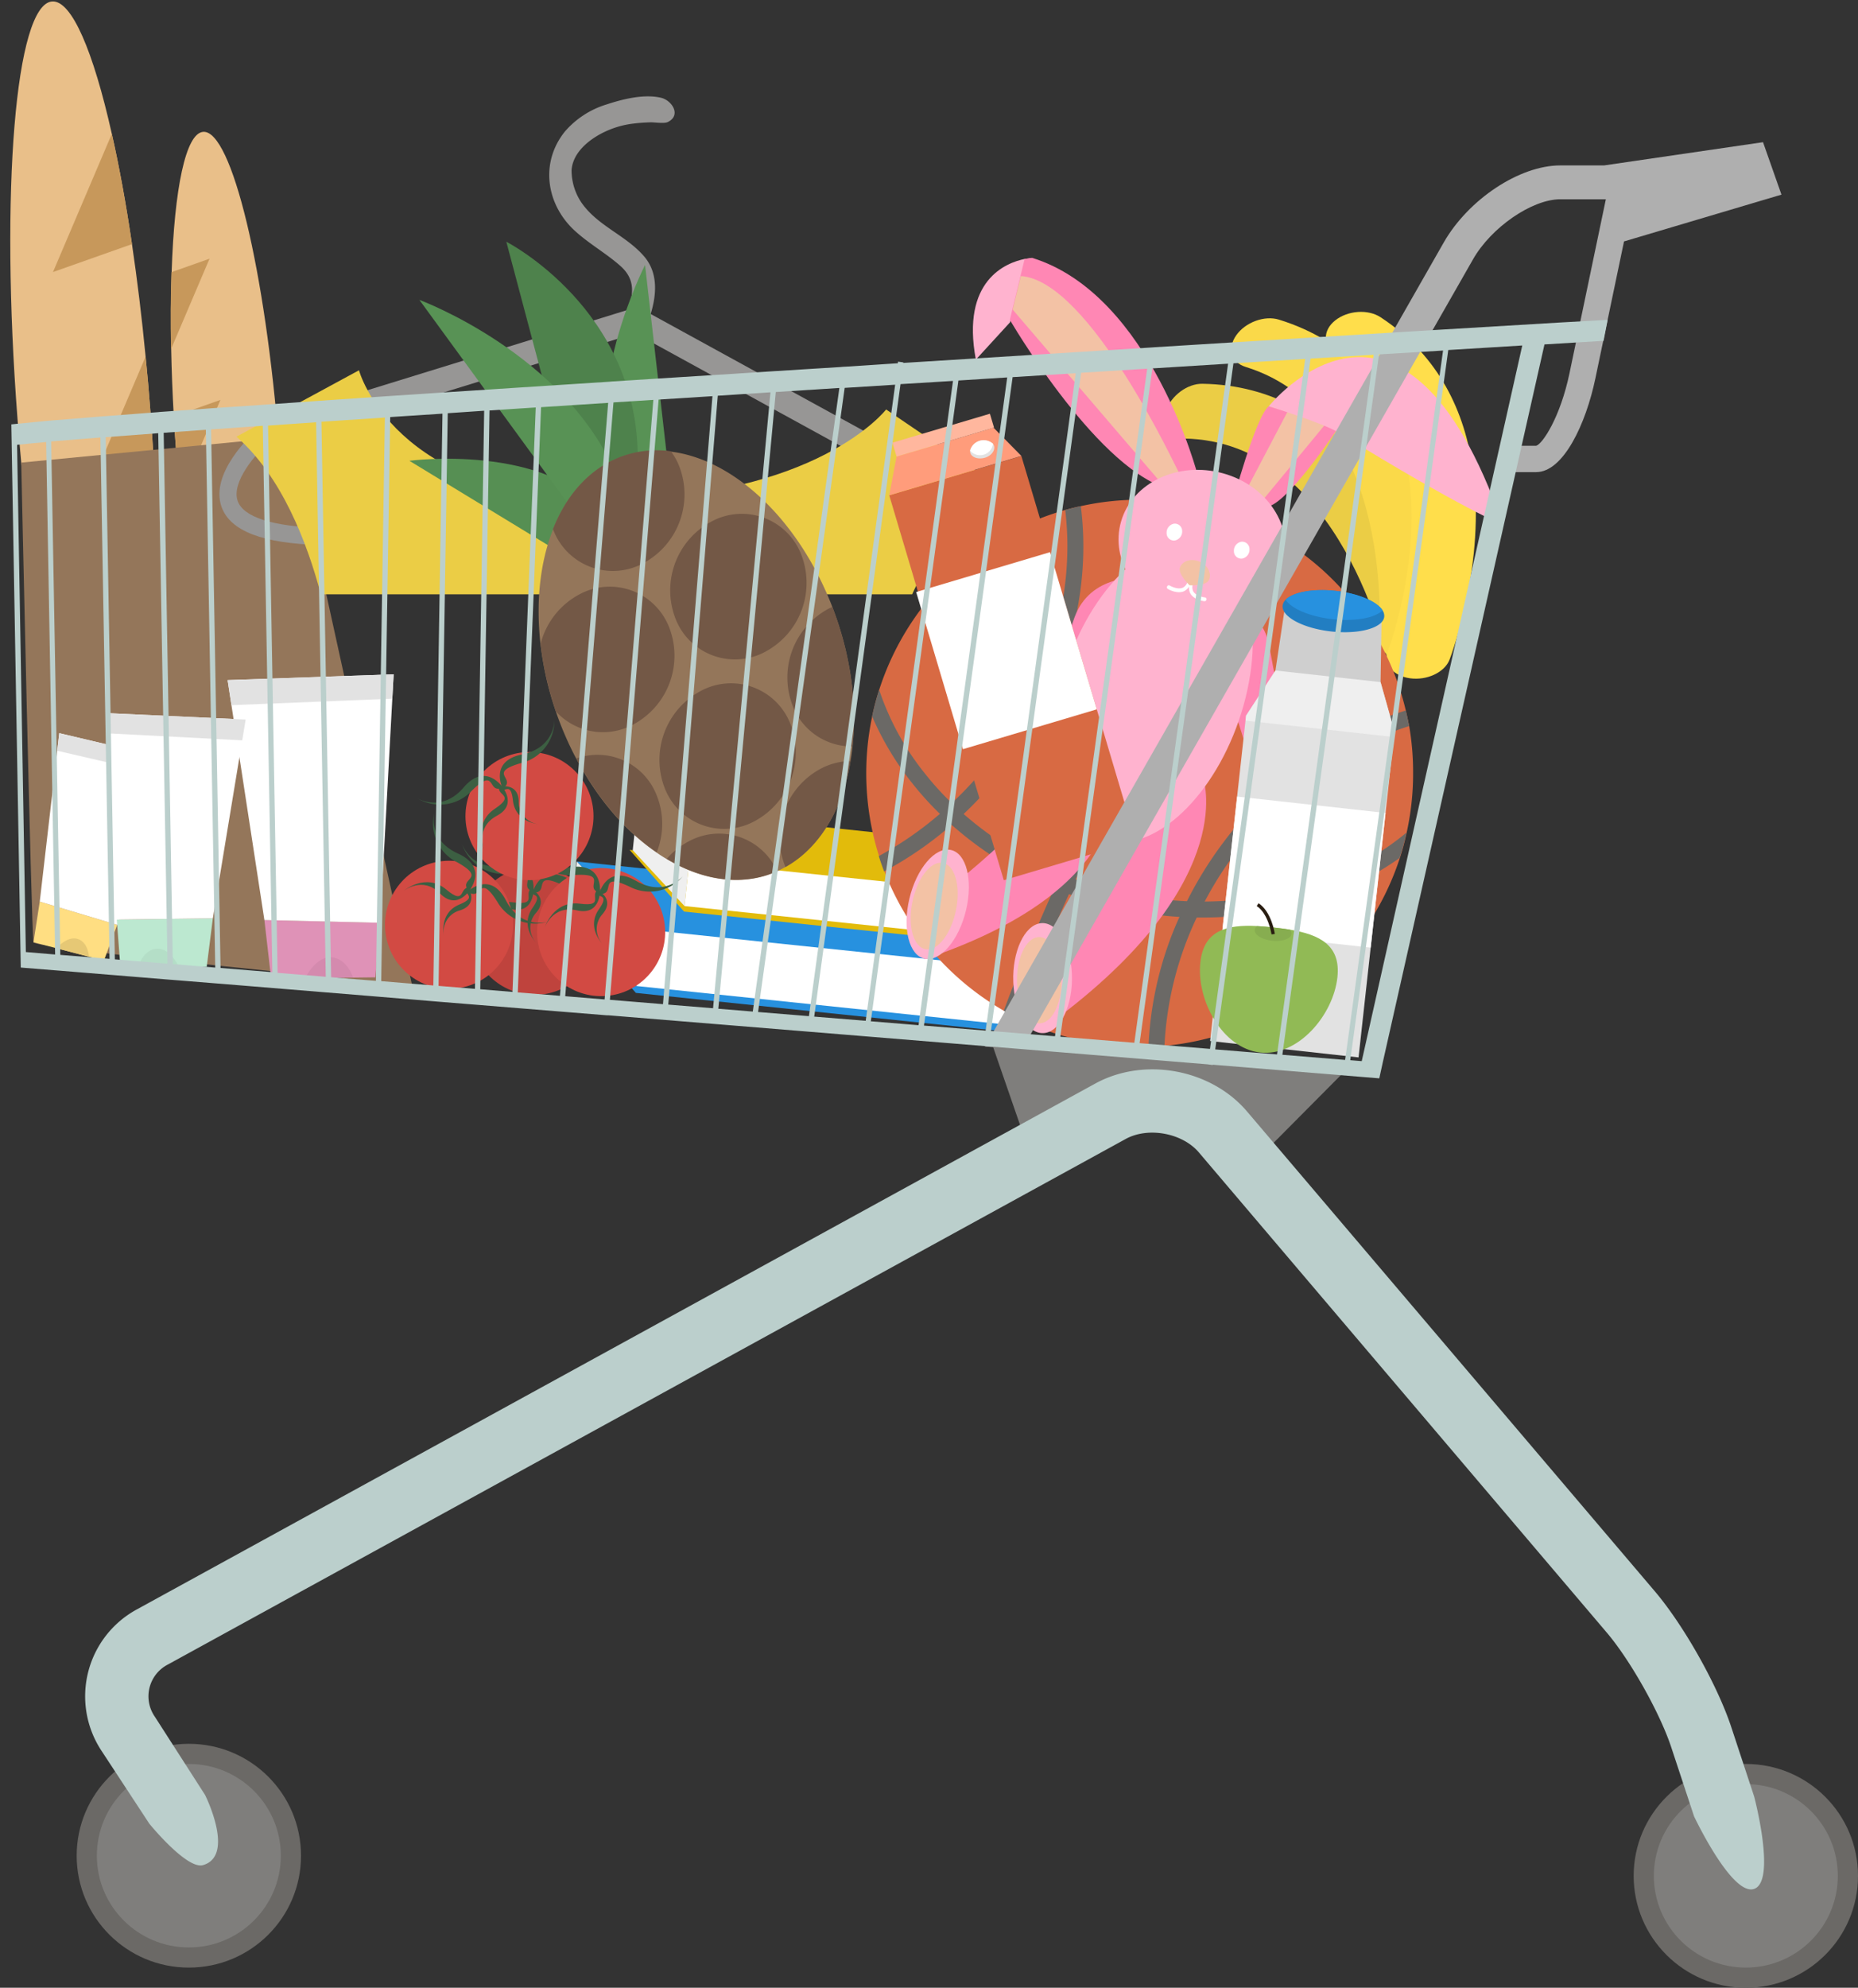 <svg xmlns="http://www.w3.org/2000/svg" viewBox="-3.01 -0.43 544.97 582.83"><rect x="-3.01" y="-0.43" width="544.97" height="582.83" fill="#333333" stroke="none"/><title>Asset 1</title><g data-name="Layer 2"><g data-name="—ÎÓÈ_1"><path d="M396.49 135.17c17.89 21 23.82 48.93 24.2 50.79.79 3.91-2.28 8.77-6.87 10.85s-9 .59-9.74-3.31c-.13-.65-13.78-64.63-59.88-65.35-4.4-.07-6.74-3.71-5.22-8.15s6.32-8 10.72-7.9c20.88.32 36 10.43 46.79 23.07z" fill="#ebcd45"/><path d="M410.58 128.54c11.3 25.14 9.17 53.64 9 55.53-.33 4-4.65 7.79-9.63 8.5s-8.76-1.94-8.43-5.91c.05-.66 4.87-65.9-39.19-79.51-4.21-1.3-5.43-5.45-2.73-9.28s8.3-5.88 12.51-4.58c19.96 6.16 31.65 20.1 38.47 35.25z" fill="#fad949"/><path d="M429 137.14c3.84 27.3-6.16 54.07-6.84 55.84-1.43 3.73-6.63 6.17-11.62 5.47s-7.87-4.3-6.44-8c.23-.62 23.06-61.93-15.46-87.28-3.67-2.42-3.69-6.75 0-9.67s9.61-3.33 13.29-.91c17.4 11.41 24.74 28.09 27.07 44.55z" fill="#ffde4b"/><path d="M30.87 241.63C20.11 242.46 7.25 189 2.12 122.32S1.52.83 12.27 0C18-.43 24.36 14.58 29.79 38.82c2.15 9.49 4.15 20.38 5.91 32.33 1.53 10.31 2.88 21.38 4 33 .51 5 .94 10 1.34 15.19.38 4.94.71 9.83 1 14.63.5 8.82.84 17.35 1 25.49.22 10.41.16 20.17-.17 29.1-1.1 31.61-5.38 52.56-12 53.07z" fill="#e9bf89"/><path d="M12.53 79.34l17.26-40.52c2.15 9.49 4.15 20.38 5.91 32.33z" fill="#c7985b"/><path d="M24.34 140.2l15.36-36.06c.51 5 .94 10 1.34 15.19.38 4.94.71 9.83 1 14.63z" fill="#c7985b"/><path d="M28.46 193.63L43 159.45c.22 10.41.16 20.17-.17 29.1z" fill="#c7985b"/><path d="M56.58 38.23c8.34-.64 18.3 40.75 22.28 92.45s.47 94.14-7.87 94.78c-4.44.34-9.37-11.29-13.58-30.08-1.66-7.36-3.21-15.79-4.58-25.05-1.19-8-2.23-16.57-3.1-25.56-.39-3.86-.73-7.78-1-11.77q-.44-5.75-.76-11.34c-.39-6.83-.65-13.44-.77-19.75-.17-8.07-.12-15.63.13-22.55.81-24.5 4.12-40.73 9.25-41.13z" fill="#e9bf89"/><path d="M70.79 164l-13.38 31.4c-1.66-7.36-3.21-15.79-4.58-25.05z" fill="#c7985b"/><path d="M61.64 116.83l-11.9 27.94c-.39-3.86-.73-7.78-1-11.77q-.44-5.75-.76-11.34z" fill="#c7985b"/><path d="M58.45 75.42l-11.29 26.5c-.17-8.07-.12-15.63.13-22.55z" fill="#c7985b"/><path d="M3.22 135.21l79.32-7.64 35.32 160.84S7.4 277.8 6.81 275.85 3.22 135.21 3.22 135.21z" fill="#94765a"/><path fill="#df92b7" d="M76.52 286.5l30.57-.37 1.4-15.98-33.95-.81 1.98 17.16z"/><path fill="#fff" d="M63.75 198.99l10.79 70.35 33.95.81 3.96-72.87-48.7 1.71z"/><path d="M86.49 286.38s2.92-6.29 7.58-6.12 6.51 5.95 6.51 5.95z" fill="#d48aae"/><path fill="#e2e2e2" d="M64.88 206.33l47.18-1.9.39-7.15-48.7 1.71 1.13 7.34z"/><path fill="#ffde82" d="M6.81 275.85l20.66 5.39 3.89-10.5-22.71-6.82-1.84 11.93z"/><path fill="#fff" d="M14.37 214.54l-5.72 49.38 22.71 6.82 16.13-48.36-33.12-7.84z"/><path d="M13.55 277.6s3.13-3.7 6.24-2.72 3.29 5.21 3.29 5.21z" fill="#e6c875"/><path fill="#e2e2e2" d="M13.77 219.7l32.14 7.43 1.58-4.75-33.12-7.84-.6 5.16z"/><path fill="#ffde82" d="M332.75 264.75l19.85 7.89 5.15-9.95-21.72-9.55-3.28 11.61z"/><path fill="#e8f4f7" d="M347.76 204.84l-11.73 48.3 21.72 9.55 21.92-46.02-31.91-11.83z"/><path d="M339.22 267.32s3.56-3.29 6.52-1.94 2.62 5.57 2.62 5.57z" fill="#e6c875"/><path fill="#e2e2e2" d="M346.53 209.88l30.99 11.3 2.15-4.51-31.91-11.83-1.23 5.04z"/><path fill="#bce8d0" d="M57.62 283.07l-25.37-.6-1.01-13.27 28.18-.36-1.8 14.23z"/><path fill="#fff" d="M69.04 210.55l-9.62 58.29-28.18.36-2.61-60.52 40.41 1.87z"/><path d="M49.35 282.87s-2.36-5.25-6.24-5.15-5.46 4.88-5.46 4.88z" fill="#b4dec7"/><path fill="#e2e2e2" d="M68.04 216.64l-39.15-2.03-.26-5.93 40.41 1.87-1 6.09z"/><path fill="#2791df" d="M163.34 267.86l135.07 15.99-1.94 18.65-112.97-11.8-20.16-22.84z"/><path fill="#2791df" d="M166.15 252.18l106.39 11.12 27.61 20.73-114.36-11.95-19.64-19.9z"/><path fill="#fff" d="M183.705 288.678l1.737-16.64 114.707 11.976-1.737 16.64z"/><path fill="#efefef" d="M166.15 252.18l-1.65 15.8 19.21 20.7 1.73-16.64-19.29-19.86z"/><path fill="#2280c4" d="M294.745 302.347l1.948-18.658 3.461.361-1.948 18.659z"/><path fill="#e2bb0b" d="M181.66 248.76l106.95 12.66-1.55 14.77-89.44-9.34-15.96-18.09z"/><path fill="#e2bb0b" d="M183.89 236.35l84.23 8.8 21.86 16.41-90.54-9.46-15.55-15.75z"/><path fill="#fff" d="M197.776 265.234l1.378-13.178 90.815 9.497-1.378 13.178z"/><path fill="#efefef" d="M183.89 236.35l-1.31 12.51 15.2 16.39 1.38-13.18-15.27-15.72z"/><path fill="#c7a50a" d="M285.677 276.023l1.54-14.77 2.744.286-1.54 14.77z"/><path d="M411.47 226.35a80.18 80.18 0 0 1-1.9 17.39 71.57 71.57 0 0 1-2 7.43 80.31 80.31 0 0 1-69 55.06c-1.55.14-3.12.23-4.69.28h-2.6a79.61 79.61 0 0 1-35.75-8.41c-1.41-.68-2.79-1.43-4.15-2.2a80.56 80.56 0 0 1-35-40.86c-.56-1.47-1.1-3-1.57-4.5a80.51 80.51 0 0 1-2-40.93 73.85 73.85 0 0 1 2.06-7.8 80.4 80.4 0 0 1 54.59-52.72c1.5-.42 3-.82 4.57-1.12a78.87 78.87 0 0 1 17.22-1.87 79.8 79.8 0 0 1 33.69 7.41q2.14 1 4.22 2.11a80.29 80.29 0 0 1 40.16 52.25c.37 1.53.68 3 1 4.59a79.61 79.61 0 0 1 1.15 13.89z" fill="#d86a43"/><path d="M350.34 263.91h-.73c-1.5 0-3 0-4.5-.09a111.56 111.56 0 0 1-32.66-6.42c-1.45-.52-2.9-1.05-4.33-1.66a99.7 99.7 0 0 1-28.49-17.5c-1.2-1-2.34-2.09-3.47-3.18a85.28 85.28 0 0 1-7.83-8.62 78.93 78.93 0 0 1-13.47-24.6 73.85 73.85 0 0 0-2.06 7.8 85.87 85.87 0 0 0 11.86 19.7 89.74 89.74 0 0 0 8 8.84q1.69 1.72 3.44 3.23a105.12 105.12 0 0 0 30 18.63c1.45.59 2.9 1.15 4.38 1.67a116.08 116.08 0 0 0 32.4 6.7c1.69.12 3.37.16 5.06.19h1.62c22.14 0 42.32-6.39 57.94-17.45a71.57 71.57 0 0 0 2-7.43c-15.18 12.58-35.98 20.05-59.16 20.19z" fill="#6b6966"/><path d="M314 148c-1.54.3-3.07.7-4.57 1.12 2.86 23.36-3.87 49.51-20.52 71.7a107.89 107.89 0 0 1-12.77 14.25c-1.15 1.08-2.3 2.13-3.47 3.12a101.35 101.35 0 0 1-17.92 12.39c.47 1.52 1 3 1.57 4.5a106.31 106.31 0 0 0 19.8-13.66c1.2-1 2.34-2.09 3.49-3.16a114.54 114.54 0 0 0 13.05-14.62C310.21 200.27 317.19 172.7 314 148z" fill="#6b6966"/><path d="M409.32 207.89c-20.41 6.33-39.34 19.78-53.42 38.57a112.73 112.73 0 0 0-10.78 17.38c-.77 1.5-1.5 3-2.18 4.57a102.62 102.62 0 0 0-9.09 38.1c1.57 0 3.14-.14 4.69-.28A98.93 98.93 0 0 1 348 268.6c.73-1.59 1.5-3.14 2.34-4.69a105.26 105.26 0 0 1 9.3-14.64c13.4-17.85 31.33-30.69 50.63-36.79-.27-1.54-.58-3.07-.95-4.59z" fill="#6b6966"/><path d="M364.94 153.53q2.14 1 4.22 2.11c-17.64 27.16-38.71 62.72-56.7 101.78-.63 1.43-1.29 2.86-1.92 4.29-5.39 11.88-10.45 24.08-15 36.43-1.41-.68-2.79-1.43-4.15-2.2 4.52-12.18 9.54-24.18 14.81-35.89l2-4.29c17.94-39.23 39.05-74.93 56.74-102.23z" fill="#6b6966"/><path d="M374.64 179.42c4 3.94 7.12 8.59 10.51 13 1 1.28 2.74-.49 1.78-1.75-3.39-4.45-6.52-9.09-10.51-13-1.15-1.13-2.93.62-1.78 1.75z" fill="#fff"/><path d="M297.56 75.49l2.17-.31-6.35 18.45-.16.47-10 10.92c-4.38-23.32 8.91-28.43 14.34-29.53z" fill="#ffb3cf"/><path d="M299.73 75.18c35 10.81 48.7 64.1 48.72 64.31l-5.76 4c-20.64-2.21-46.83-45.64-49.32-49.82l-.19-.33 4.34-17.82z" fill="#ff87b4"/><path d="M342.7 138l-4.89 3.47L294 90.32l2.39-9.81c20.37 1.32 46.04 57.33 46.31 57.49z" fill="#f3c2a5"/><path d="M369.13 118.67l20.47 6.13s-13.18 20-19.8 23c-2.71 1.21-11.32-.73-11.32-.73s6.67-25.07 10.65-28.4z" fill="#ff87b4"/><path fill="#f3c2a5" d="M387.96 121.25l-21.3 25.82-3.85-4.3 13.12-24.95 12.03 3.43z"/><path d="M437.79 153.44s-12-4.73-48.13-27c-4.68-2.89-20.53-7.74-20.53-7.74s39.43-49.43 68.66 34.74z" fill="#ffb3cf"/><path d="M369.25 188.88c2.49 13 6.88 42 15.81 42.06s-2 16.87-12.92 6.11-12.69-39-19.27-39.16l2.92-18s10.96-4.03 13.46 8.99z" fill="#ff87b4"/><path d="M382.12 231.82c1.91-.4 3.61.62 3.78 2.26a3.7 3.7 0 0 1-3.13 3.7c-1.91.4-3.6-.61-3.79-2.26a3.7 3.7 0 0 1 3.14-3.7z" fill="#f3c2a5"/><path d="M293.45 218.79c8.91.29 14-25.27 18.69-38.16s19-11.62 19-11.62l.93 13c-6.58-.12-14.07 33-26.8 43.32s-20.72-6.83-11.82-6.54z" fill="#ff87b4"/><path d="M297.53 220.24A3.18 3.18 0 0 1 300 224a3.36 3.36 0 0 1-4.15 2.12 3.18 3.18 0 0 1-2.5-3.81 3.36 3.36 0 0 1 4.18-2.07z" fill="#f3c2a5"/><path d="M321.56 242.25l28.44-14s10.67 31.53-47.21 73l-3.89-14.57s26.03-32.16 22.66-44.43z" fill="#ff87b4"/><path d="M302.2 270.27c4.74-.59 8.85 6.14 9.19 15s-3.23 16.6-8 17.19-8.86-6.15-9.19-15 3.26-16.6 8-17.19z" fill="#ffb3cf"/><path d="M301.36 274.35c3.61-.45 6.76 4.84 7 11.81s-2.45 13-6.07 13.44-6.76-4.83-7-11.8 2.46-12.99 6.07-13.45z" fill="#f3c2a5"/><path d="M307 224.08l16.24.83s10.23 33.94-55.1 55.92l.33-15.49s38.39-28.18 38.53-41.26z" fill="#ff87b4"/><path d="M275.85 248.78c4.59.94 6.59 8.85 4.49 17.66s-7.53 15.18-12.12 14.24-6.6-8.85-4.49-17.66 7.53-15.19 12.12-14.24z" fill="#ffb3cf"/><path d="M273.44 252.58c3.57.53 5.37 6.62 4 13.62s-5.32 12.23-8.89 11.7-5.37-6.62-4-13.62 5.31-12.28 8.89-11.7z" fill="#f3c2a5"/><path d="M350.12 158.95c13.89 4.64 18.48 27.85 10.25 51.82s-26.17 39.65-40.06 35-18.48-27.85-10.24-51.83 26.16-39.64 40.05-34.99z" fill="#ffb3cf"/><path d="M355.64 138.33c13.12 3.58 21 15.72 17.7 27.11s-16.69 17.73-29.82 14.15-21-15.72-17.71-27.11 16.71-17.73 29.83-14.15z" fill="#ffb3cf"/><path d="M346.86 169.67a.54.54 0 0 1 .23.72 2.84 2.84 0 0 0-.17 2.45c.78 1.61 3.51 1.91 3.53 1.91a.5.5 0 0 1 .42.6.57.57 0 0 1-.56.5c-.13 0-3.25-.35-4.27-2.44a4 4 0 0 1 .17-3.45.52.52 0 0 1 .65-.29z" fill="#fff"/><path d="M340 171.22s2.36 1.42 4 .62a2.86 2.86 0 0 0 1.39-2 .55.55 0 0 1 .62-.44.52.52 0 0 1 .35.65 4 4 0 0 1-2 2.83c-2.1 1-4.78-.58-4.89-.66a.56.56 0 0 1-.13-.73.51.51 0 0 1 .66-.27z" fill="#fff"/><path d="M348.85 164.25c2.35 1 3.59 3.41 2.77 5.32s-5.73 1.61-5.73 1.61-3.59-3.42-2.77-5.33 3.38-2.64 5.73-1.6z" fill="#f3c2a5"/><path d="M361.1 158.41a2.16 2.16 0 0 1 2.38 2.19 2.66 2.66 0 0 1-2.19 2.76 2.16 2.16 0 0 1-2.38-2.19 2.66 2.66 0 0 1 2.19-2.76z" fill="#fff"/><path d="M341.35 153.12a2.15 2.15 0 0 1 2.38 2.18 2.65 2.65 0 0 1-2.19 2.75 2.15 2.15 0 0 1-2.37-2.18 2.65 2.65 0 0 1 2.18-2.75z" fill="#fff"/><path d="M104.72 114l76.51-23.6c1.65-4.89 2-9.06-2.26-12.84s-9.32-6.56-13.57-10.5c-8.12-7.59-10.11-19.71-2.74-28.9a26.23 26.23 0 0 1 12.35-8c4.73-1.56 10.92-3.09 15.88-1.92 3.2.76 6 5.11 2 7.1-1.11.56-3.91.05-5.19.1-1.6.06-3.19.15-4.78.35a26.71 26.71 0 0 0-8 2.18C170.34 40 165 44 164.64 49.47a16.91 16.91 0 0 0 2.91 9.53c4.83 6.93 13.11 9.55 18.48 15.88 4 4.77 3.56 11.06 1.81 16.76l67.48 37c3.82 2.09.19 8.23-3.6 6.15L183.36 97.3 106.47 121a3.06 3.06 0 0 1-1 .14 3.37 3.37 0 0 1-3.06-2.66 3.73 3.73 0 0 1 2.31-4.48z" fill="#979695"/><path d="M91 159.37c-16.94-.44-26.42-4.07-29-11.1-3.61-9.87 8.77-21.27 10.19-22.54l3.35 3.76c-3.16 2.82-10.89 11.38-8.81 17.05 1.71 4.67 10.37 7.43 24.39 7.79z" fill="#979695"/><path d="M257.08 170.37c16.94-.44 26.41-4.07 29-11.1 3.61-9.88-8.77-21.27-10.19-22.54l-3.34 3.76c3.15 2.82 10.89 11.38 8.81 17.05-1.73 4.67-10.36 7.46-24.36 7.8z" fill="#979695"/><path d="M91.1 173.83h173.43c7.12-16 24-32.71 24-32.71l-31.63-21.49S236.58 146 174.53 146s-72.25-37.86-72.25-37.86l-35.93 19.47C79.54 139.18 87 158.4 91.1 173.83z" fill="#ebcd45"/><path fill="#d86a43" d="M257.818 144.808l38.749-11.537 33.6 112.854-38.749 11.537z"/><path fill="#ff9c7b" d="M257.81 144.79l2.15-11.35 28.44-8.47 8.16 8.28-38.75 11.54z"/><path fill="#ffb79e" d="M258.755 129.368l28.586-8.49 1.21 4.074-28.586 8.49z"/><path d="M288.54 130.28c.41 1.37-.82 3-2.73 3.52s-3.81-.08-4.22-1.45a1.82 1.82 0 0 1-.06-.66 4.12 4.12 0 0 1 6.71-2 1.65 1.65 0 0 1 .3.59z" fill="#e2e2e2"/><path d="M288.24 129.69a3.82 3.82 0 0 1-6.71 2 4.12 4.12 0 0 1 6.71-2z" fill="#fff"/><path fill="#fff" d="M265.71 173.159l39.257-11.688 13.72 46.08-39.258 11.689z"/><path fill="#cfcfcf" d="M406.03 214.17l-43.53-4.81 8.59-13.19 2.58-17.21 28.55 2.32-.3 18.29 4.11 14.6z"/><path fill="#e2e2e2" d="M351.935 304.8l10.538-95.45 43.535 4.807-10.537 95.45z"/><path d="M403 180.41c-.36 3.28-7.33 5.22-15.56 4.31s-14.61-4.32-14.24-7.6a3 3 0 0 1 .87-1.7c2.18-2.19 8-3.33 14.69-2.59s12.12 3.12 13.77 5.74a3 3 0 0 1 .47 1.84z" fill="#227ec2"/><path d="M402.52 178.54c-2.18 2.19-8 3.32-14.69 2.58s-12.12-3.11-13.77-5.72c2.18-2.19 8-3.33 14.69-2.59s12.12 3.12 13.77 5.73z" fill="#2791df"/><path fill="#efefef" d="M406.03 214.17l-.16 1.51-43.54-4.81.17-1.51 8.59-13.19 30.83 3.4 4.11 14.6z"/><path fill="#fff" d="M355.49 272.621l4.36-39.49 43.535 4.807-4.36 39.49z"/><path d="M186.19 77.26s-19.58 38.27-8.12 63.64l15-3.45z" fill="#589255"/><path d="M117.07 134.68s39.93-5.35 57.21 15.76l-8.58 13.84z" fill="#568f53"/><path d="M145.5 70.45s38.82 19.79 38.55 63.9l-17.6 15z" fill="#4e824c"/><path d="M120 87.5s42.91 15.79 57.9 51.68l-11.17 12.35z" fill="#589255"/><path d="M239.68 174c.51 1.18 1 2.36 1.44 3.54 5.4 14 7.27 28.29 5.92 40.9-.15 1.44-.33 2.87-.58 4.27-2.35 14-8.9 25.39-19.09 31.09l-.49.26c-.64.34-1.29.65-1.95 1-10.06 4.48-21.59 2.84-32.38-3.6-1-.58-2-1.22-2.95-1.89-9-6.13-17.26-15.57-23.56-27.52-1.19-2.19-2.27-4.47-3.3-6.85s-1.89-4.61-2.69-6.94a93.4 93.4 0 0 1-4.52-19.8c-1.42-12.36-.12-24.08 3.66-33.63 3.44-8.76 9-15.67 16.36-19.63a30 30 0 0 1 18.21-3.21c17.35 2.13 35.53 17.92 45.92 42.01z" fill="#94765a"/><path d="M224.94 255c-10.06 4.48-21.59 2.84-32.38-3.6a21.62 21.62 0 0 1 6.19-5 18.67 18.67 0 0 1 26.19 8.6z" fill="#735846"/><path d="M246.46 222.7c-2.35 14-8.9 25.39-19.09 31.09a22.88 22.88 0 0 1 10.12-28.71 19.56 19.56 0 0 1 8.97-2.38z" fill="#735846"/><path d="M193.11 183.14A22.87 22.87 0 0 1 183 211.85a18.68 18.68 0 0 1-22.93-3.65 93.4 93.4 0 0 1-4.52-19.8 22.75 22.75 0 0 1 11.1-14.4 18.69 18.69 0 0 1 26.46 9.14z" fill="#735846"/><path d="M231.85 161.79a22.89 22.89 0 0 1-10.11 28.72 18.69 18.69 0 0 1-26.46-9.15 22.88 22.88 0 0 1 10.11-28.72 18.69 18.69 0 0 1 26.46 9.15z" fill="#735846"/><path d="M228.69 211.49a22.88 22.88 0 0 1-10.11 28.71 18.69 18.69 0 0 1-26.46-9.15 22.89 22.89 0 0 1 10.11-28.72 18.69 18.69 0 0 1 26.46 9.16z" fill="#735846"/><path d="M196.05 135.86a22.88 22.88 0 0 1-10.12 28.71 18.69 18.69 0 0 1-26.46-9.14c-.1-.23-.2-.48-.29-.71 3.44-8.76 9-15.67 16.36-19.63a30 30 0 0 1 18.21-3.21 19 19 0 0 1 2.3 3.98z" fill="#735846"/><path d="M241.12 177.53c5.4 14 7.27 28.29 5.92 40.9a18.58 18.58 0 0 1-17.39-11.52 22.88 22.88 0 0 1 10.11-28.72c.45-.24.9-.47 1.36-.66z" fill="#735846"/><path d="M189.48 232.47a22.43 22.43 0 0 1 .13 17c-9-6.13-17.26-15.57-23.56-27.52a18.61 18.61 0 0 1 23.43 10.52z" fill="#735846"/><path d="M389.26 286.17c-1.23 11.11-11.58 23.26-22.68 22s-18.74-15.37-17.51-26.47c1-9.4 7.83-11.06 16.63-10.61 1.58.09 3.24.24 4.94.43s3.21.38 4.7.63c8.74 1.48 14.97 4.56 13.92 14.02z" fill="#91ba55"/><path d="M375.79 273.4c-.16 1.43-2.7 2.33-5.68 2s-5.27-1.75-5.11-3.19a1.58 1.58 0 0 1 .7-1.09c1.58.09 3.24.24 4.94.43s3.21.38 4.7.63a1.64 1.64 0 0 1 .45 1.22z" fill="#87ad50"/><path d="M369.94 273.54c0-.06-.93-6.1-4.34-8.31l.53-.82c3.79 2.45 4.74 8.72 4.78 9z" fill="#291d11"/><circle cx="153.83" cy="272.48" r="18.78" transform="rotate(-1.48 154.06 272.626)" fill="#bf433d"/><path d="M153.46 261s1.23-8.94-8.62-7.53-12.32-6.47-12.32-6.47a12.73 12.73 0 0 0 13.35 8.76c10.67-.68 2.53 3.79 7.59 5.24z" fill="#3c5f42"/><path d="M153.25 261.23s2.18-8.76 10.8-3.79 13.83-1.44 13.83-1.44a12.73 12.73 0 0 1-15.65 3.18c-9.67-4.57-3.76 2.61-8.98 2.05z" fill="#3c5f42"/><path d="M153.51 259.92s.39 7.84-6.8 6.19-9.47 5.1-9.47 5.1 2.52-8.1 10.36-7.06 2.09-3.21 5.91-4.23z" fill="#3c5f42"/><path d="M152.42 259.95s5.75 2.61 1.83 7.24a6.5 6.5 0 0 0 0 8.8s-4.82-4.82-1.09-10.17-1.47-2.71-.74-5.87z" fill="#3c5f42"/><circle cx="173.31" cy="272.87" r="18.78" transform="rotate(-1.48 173.415 272.876)" fill="#d24a43"/><path d="M172.94 261.36s1.23-8.94-8.62-7.52-12.32-6.46-12.32-6.46a12.73 12.73 0 0 0 13.35 8.76c10.65-.67 2.53 3.8 7.59 5.22z" fill="#3c5f42"/><path d="M172.73 261.62s2.18-8.76 10.79-3.79 13.84-1.43 13.84-1.43a12.73 12.73 0 0 1-15.65 3.18c-9.71-4.58-3.71 2.6-8.98 2.04z" fill="#3c5f42"/><path d="M173 260.31s.39 7.84-6.8 6.19-9.47 5.1-9.47 5.1 2.52-8.09 10.36-7.06 2.08-3.21 5.91-4.23z" fill="#3c5f42"/><path d="M171.9 260.34s5.74 2.61 1.83 7.24a6.5 6.5 0 0 0 0 8.8s-4.82-4.82-1.09-10.17-1.47-2.71-.74-5.87z" fill="#3c5f42"/><circle cx="152.29" cy="238.87" r="18.78" transform="rotate(-42.6 152.28 238.858)" fill="#d24a43"/><path d="M144.44 230.44s-5-7.54-11.44 0-13.53 3.23-13.53 3.23a12.73 12.73 0 0 0 15.82-2.18c7.61-7.49 4.41 1.21 9.15-1.05z" fill="#3c5f42"/><path d="M144.46 230.78s-4.12-8 5.64-10 9.49-10.18 9.49-10.18a12.73 12.73 0 0 1-9.7 12.69c-10.3 2.95-1.13 4.47-5.43 7.49z" fill="#3c5f42"/><path d="M143.79 229.62s5.45 5.65-1.05 9.13-3.74 10.07-3.74 10.07-3.43-7.75 3.16-12.13-.58-3.79 1.63-7.07z" fill="#3c5f42"/><path d="M143 230.36s6-1.81 6.14 4.26a6.5 6.5 0 0 0 5.81 6.6s-6.8-.47-7.51-6.94-2.92-1.06-4.44-3.92z" fill="#3c5f42"/><circle cx="128.69" cy="270.75" r="18.78" transform="rotate(-59.01 128.679 270.74)" fill="#d24a43"/><path d="M134.55 260.84s5.84-6.89-3.23-11-6.92-12.07-6.92-12.07a12.72 12.72 0 0 0 6.6 14.58c9.32 5.18 0 4.58 3.55 8.49z" fill="#3c5f42"/><path d="M134.23 260.95s6.54-6.22 11.14 2.6 12.44 6.22 12.44 6.22a12.73 12.73 0 0 1-14.91-5.72c-5.69-9.05-4.56.17-8.67-3.1z" fill="#3c5f42"/><path d="M135.16 260s-3.88 6.83-9.06 1.57-10.73-.78-10.73-.78 6.47-5.48 12.53-.39 3.49-1.61 7.26-.4z" fill="#3c5f42"/><path d="M134.22 259.42s3.45 5.29-2.35 7.09a6.5 6.5 0 0 0-4.69 7.44s-1.48-6.66 4.54-9.16.19-3.1 2.5-5.37z" fill="#3c5f42"/><path d="M519.51 56.64l-5.41-15.38-46.61 6.81h-12.86c-11.94 0-26.94 9.93-34.19 22.62l-132 231.26-1.12 1.95-.56 1-.87 1.51 10.85.88 2.54-4.43L429 75.68C434.32 66.27 446.32 58 454.63 58H468l-10.66 51c-2.7 12.91-7.89 20.73-9.78 21.28h-8.46V138h8.47c8 0 14.59-14.22 17.35-27.43l8.41-40.21z" fill="#afafaf"/><ellipse cx="52.38" cy="543.68" rx="32.9" ry="32.81" fill="#6b6966"/><ellipse cx="52.38" cy="543.68" rx="26.98" ry="26.9" fill="#7f7e7c"/><ellipse cx="509.06" cy="549.59" rx="32.9" ry="32.81" fill="#6b6966"/><ellipse cx="509.06" cy="549.59" rx="26.98" ry="26.9" fill="#7f7e7c"/><path d="M287.35 303.89l10 28.91s36.16-12.35 69.43 5.66l26-26.18z" fill="#7f7e7c"/><path d="M511.51 526.35L504.8 506c-4.08-12.35-13.94-29.86-22.46-39.88L362.78 325.49c-10.61-12.49-30.19-16.09-44.56-8.2L37.28 471.38a29 29 0 0 0-10.42 41.69l13.94 21.24s11 13.51 15.74 12.13c9.55-2.76.59-20.59.59-20.59l-14.72-22.92a10.48 10.48 0 0 1 3.83-15.31l280.94-154.1c6.57-3.6 16.59-1.76 21.44 3.94l119.55 140.68c7 8.2 15.66 23.63 19 33.7l6.71 20.31s11.14 23.59 17.65 21.25-.02-27.05-.02-27.05z" fill="#bbcfcc"/><path d="M467.33 99.51l1.2-6.16c-.46 0-20.65 1.14-50.19 2.95-3.56.2-7.28.43-11.13.67l-24.96 1.53-1.57.1-21.05 1.3-1.63.1-22.14 1.37-1.58.11c-22.91 1.41-47.42 2.93-72.34 4.5v-.16l-1.54-.21-.07.47-15.22 1c-.53 0-1.07.06-1.59.11l-10.16.63-8.31.53c-.53 0-1.05.08-1.58.09-5.29.36-10.46.68-15.53 1l-1.56.09-15.78 1-1.55.09-11.69.76c-.53 0-1.05.06-1.58.11-34.35 2.21-62.17 4-84.7 5.57l-1.55.11-14.1 1-1.55.11-15.08 1.01-1.55.12-12.37.88c-.53 0-1 .09-1.55.13-5.81.43-10.92.81-15.4 1.17-.53 0-1 .07-1.55.12-5.82.45-10.56.85-14.45 1.17-.53.06-1.05.11-1.55.14-3.59.33-6.38.6-8.53.83L.31 124l.11 6.15L3 278.6l.08 4.66 1.56.13 8.55.69 1.56.12 14.48 1.19 1.55.12 15.45 1.27 1.56.12 12.4 1 1.55.12 45.42 3.72 1.55.13 15.29 1.27 1.55.13 49.44 4h.5l30.2 2.47 1.53.12 78.69 6.44 10.85.88 9 .74 1.4.11 44 3.61 1.53.21v-.1l42.62 3.49 6.24.51 1-4.57L450 100.56zm-52.71 3.19l5.63-.35-28.72 208-18.41-1.51 28.35-205.35 2-.12zm-57.42 3.51l-27.5 199.11-21.7-1.77 3.06-22.25 3.34-24.3L335 107.59zM312.51 109l-26.42 192.76-18.09-1.48 26-190.13 18.51-1.15zm-20.1 1.26l-26 189.91-14-1.15 25.69-187.88 14.3-.9zm-15.9 1l-25.6 187.62-15.1-1.23 25.31-185.45zm-42.25 186.26l-14.92-1.22 25.4-183q7.39-.48 14.81-.93zm-45.64-180.7l-14.29 175.8-11.55-.95 14.15-174.11zm-27.39 174.73l-12.37-1 6.83-171.59 19.68-1.27zm-13.92-1.14l-9.46-.78 2.72-169.71 13.56-.88zM109.88 122l-2.63 165.17-13.14-1.07-2.84-162.87zm-20.17 1.38l2.83 162.59-14.13-1.15-2.8-160.46zM4.57 278.72L2 130c2.23-.25 5.09-.51 8.53-.82l2.63 150.26zm10.11.83L12 129c4.1-.34 8.95-.74 14.44-1.16l2.68 152.87zm16 1.31L28 127.75c4.69-.37 9.85-.76 15.4-1.16l2.72 155.54zm17 1.39L45 126.47l12.37-.88 2.75 157.68zm14 1.14l-2.77-157.91 15.16-1.07 2.8 160.22zm47.13 3.86l2.63-165.39 15.33-1-2.68 167.66zm19.51-166.52L139 120l-2.7 169.51-10.67-.87zm47.56 172l14.29-176 15.79-1L191.45 294l-15.58-1.28zm17.12 1.4l14.52-178.53 15.45-1-16.83 180.6zm14.68 1.19l16.86-180.81 18.21-1.16h.43l-25.39 182.82-10.12-.83zm91.65 7.5l-10.85-.89-.83-.06 26.45-193 19.37-1.19-21.1 152.85-3.37 24.29-2.57 18.59zm31.92 2.61l27.52-199.33 21.05-1.29-27.93 202.3zm50.15-200.72l18.49-1.12-28.33 205.15-18.13-1.48zm15 206l-3.37-.28 28.75-208.23 21.71-1.33z" fill="#bbcfcc"/></g></g></svg>